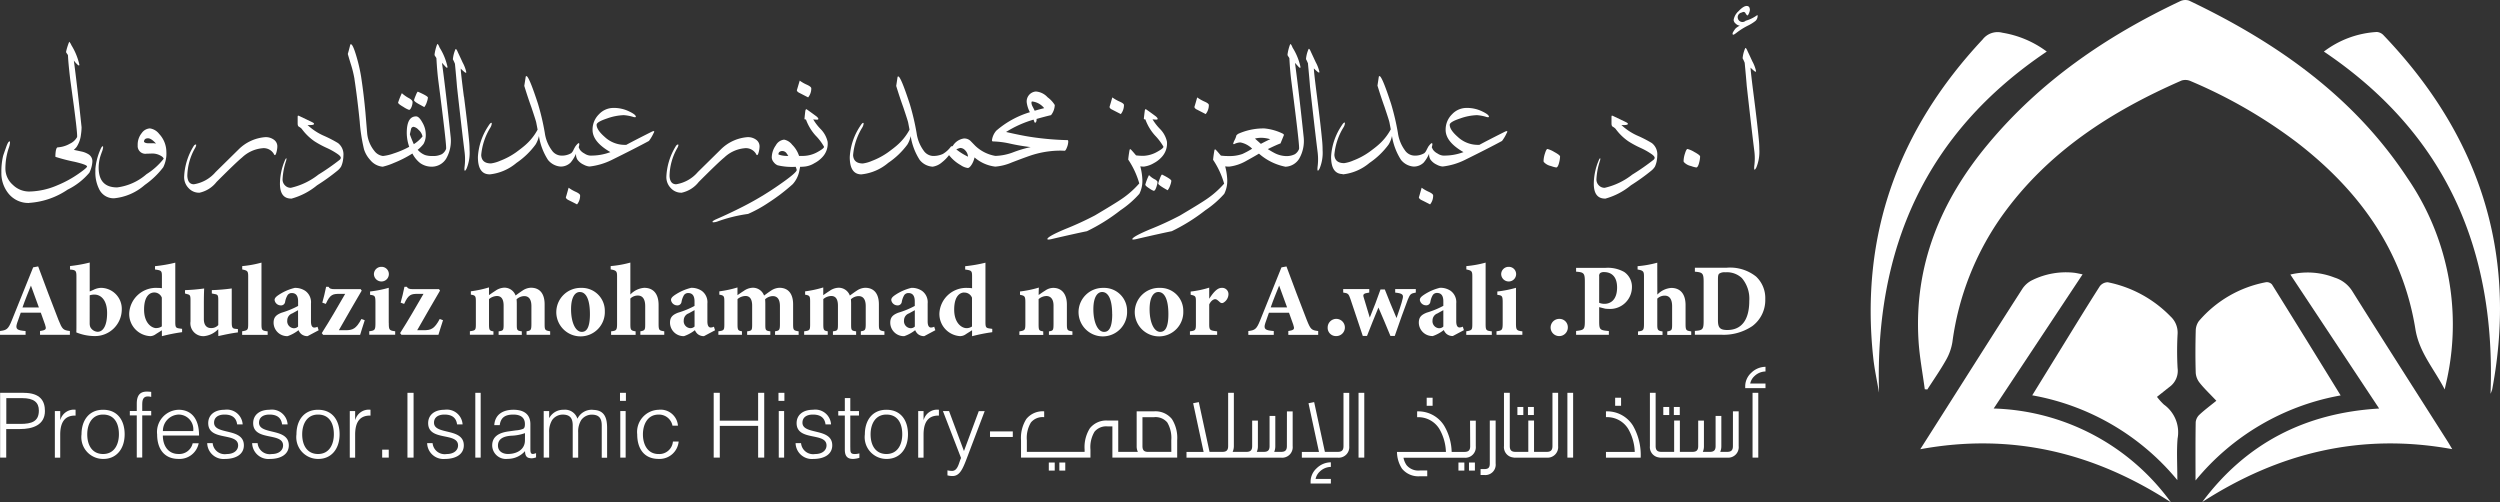 <svg xmlns="http://www.w3.org/2000/svg" width="271.259" height="54.504" viewBox="0 0 271.259 54.504">
  <rect x="0" y="0" width="271.259" height="54.504" fill="#333333" stroke="none"/>
  <g id="Group_8098" data-name="Group 8098" transform="translate(-3776.741 1787.752)">
    <path id="Path_59442" data-name="Path 59442" d="M700.231,1146.068a8.4,8.4,0,0,0,4.172-1.438,7.241,7.241,0,0,0,2.358-1.838,3.12,3.12,0,0,0,.325-1.188.884.884,0,0,0-.457-.831,2.345,2.345,0,0,0-.631-.258l-.923-.2a2.358,2.358,0,0,0,.3-.316,3.055,3.055,0,0,0,.474-1.346,5.76,5.76,0,0,0,.067-.789q-.482-4.564-.84-7.24a3.274,3.274,0,0,0,.441.483.2.2,0,0,0,.107.051c.033,0,.051-.027.051-.083a6.79,6.79,0,0,0-.856-2.1,1.411,1.411,0,0,0-.232-.383c-.016,0-.031.027-.042.067a6.467,6.467,0,0,0-.308,1,.234.234,0,0,0,.051.158,1.788,1.788,0,0,1,.151.225q.033.84.248,2.652l.4,2.926q.348,2.643.348,3.191a.31.31,0,0,1-.016.132,1.7,1.7,0,0,1-.766.7,3.019,3.019,0,0,1-1.322.4q-.225.016-.258.907a.087.087,0,0,0,.016.051c-.011.027-.02.051-.025.067a19.194,19.194,0,0,0,2.1.544q1.313.308,1.346.5.025.133-.907.782a11.814,11.814,0,0,1-2.327,1.27,8.008,8.008,0,0,1-3.049.673,2.528,2.528,0,0,1-1.77-.726,2.358,2.358,0,0,1-.807-1.716,7.03,7.03,0,0,1,.374-2.311,2.055,2.055,0,0,0,.125-.573c0-.078-.016-.116-.049-.116q-.151,0-.363.606-.308.865-.341.989a7.324,7.324,0,0,0-.181,1.778,3.5,3.5,0,0,0,.756,2.27,2.77,2.77,0,0,0,2.26,1.039" transform="translate(3079.677 -2911.807)" fill="#fff"/>
    <path id="Path_59443" data-name="Path 59443" d="M755.419,1188a5.9,5.9,0,0,0,3.358-1.451,8.975,8.975,0,0,0,2-1.912,3.323,3.323,0,0,0,.341-1.687,2.865,2.865,0,0,0-.789-1.945,1.541,1.541,0,0,0-1-.59,1.161,1.161,0,0,0-.889.515,1.969,1.969,0,0,0-.432,1.323.837.837,0,0,0,.965.907q.1,0,.506-.016a1.837,1.837,0,0,1,.94.191q.363.181.408.373a7.243,7.243,0,0,1-1.861,1.671,5.968,5.968,0,0,1-3.191,1.439q-2.07,0-2-2.295a4.414,4.414,0,0,1,.132-.907q.067-.249.216-.648a1.722,1.722,0,0,0,.132-.524c0-.06-.015-.091-.042-.091q-.125,0-.332.544a6.528,6.528,0,0,0-.466,1.919v.3a3.98,3.98,0,0,0,.415,1.9,1.732,1.732,0,0,0,1.6.981m4.2-5.968h-.508q-.341-.016-.432-.167.016-.374.441-.374.348,0,.865.573a2.765,2.765,0,0,0-.363-.042" transform="translate(3033.674 -2954.235)" fill="#fff"/>
    <path id="Path_59444" data-name="Path 59444" d="M808.171,1191.649a3.209,3.209,0,0,0,1.877-1.172q2.16-2.161,2.768-2.652A3.686,3.686,0,0,1,815,1186.82a1.275,1.275,0,0,1,1.255.6q.058.142.125.141.1,0,.19-.39a2.573,2.573,0,0,0,.074-.544.88.88,0,0,0-.363-.726,1.491,1.491,0,0,0-.947-.286,4.593,4.593,0,0,0-2.884,1.322q-1.246,1.23-2.5,2.46a3.916,3.916,0,0,1-2.358,1.33q-.666,0-.715-.907a6.3,6.3,0,0,1,.847-3.033.853.853,0,0,0,.116-.316c0-.038-.015-.058-.042-.058-.094,0-.183.075-.267.225a6.868,6.868,0,0,0-1,3.291,1.7,1.7,0,0,0,.482,1.214,1.519,1.519,0,0,0,1.165.5" transform="translate(2990.189 -2958.486)" fill="#fff"/>
    <path id="Path_59445" data-name="Path 59445" d="M865.084,1181.773a7.466,7.466,0,0,0,2.794-1.451,22.193,22.193,0,0,0,2.244-1.613,1.786,1.786,0,0,0,.363-.415,2.616,2.616,0,0,0,.216-.766,2.47,2.47,0,0,0,.033-.406,1.553,1.553,0,0,0-.582-1.38,13.329,13.329,0,0,0-1.562-.805,6.247,6.247,0,0,1-1.745-1.156q.582.032.682-.074t-.216-.249c-.04-.022-.083-.043-.133-.067l-1.2-.573q-.142-.075-.181-.042a.268.268,0,0,0-.025.132v.706q0,.274.132.348a1.287,1.287,0,0,1,.308.232,5.741,5.741,0,0,0,1.388,1.355,10.364,10.364,0,0,0,1.346.726,7.568,7.568,0,0,1,1.2.682q.308.225.308.383a.317.317,0,0,1-.133.225,24.857,24.857,0,0,1-2.3,1.6,7.534,7.534,0,0,1-2.984,1.429.845.845,0,0,1-.6-.225.906.906,0,0,1-.3-.74,7.473,7.473,0,0,1,.363-1.912.925.925,0,0,0,.058-.267c0-.038,0-.058-.025-.058s-.094.091-.167.274a6.589,6.589,0,0,0-.515,2.485q0,1.613,1.223,1.613" transform="translate(2943.266 -2947.969)" fill="#fff"/>
    <path id="Path_59446" data-name="Path 59446" d="M905.135,1133.716q.325,2.154.573,4.63a18.734,18.734,0,0,0,.466,3.009,3.063,3.063,0,0,0,.673,1.156,1.968,1.968,0,0,0,1.313.726h.091v-.009a6.761,6.761,0,0,0,1.146-.39,12.331,12.331,0,0,0,2.028-1.03,3.115,3.115,0,0,0,.836,1.034,2.139,2.139,0,0,0,1.333.393h.033a1.831,1.831,0,0,0,1.462-.871,3.87,3.87,0,0,0,.49-2.318q-.524-4.987-.947-8.08l.441.483a.2.2,0,0,0,.109.051c.033,0,.051-.027.051-.083a6.484,6.484,0,0,0-.856-2.1q-.149-.383-.232-.383c-.022,0-.038.02-.049.058a4.922,4.922,0,0,0-.267,1.056.3.3,0,0,0,.049.181,1.365,1.365,0,0,1,.151.232q.074,1.4.216,2.51.84,6.467.84,7.231a.308.308,0,0,1-.016.132,1.15,1.15,0,0,1-.448.544,2.022,2.022,0,0,1-1,.2,2.447,2.447,0,0,1-.833-.107,2.09,2.09,0,0,1-.789-.566,3.73,3.73,0,0,0,.631-.631,2,2,0,0,0,.241-1.114,2.559,2.559,0,0,0-.363-1.214q-.363-.666-.682-.666-1.014,0-1.014,1.8a4.637,4.637,0,0,0,.267,1.5,9.659,9.659,0,0,1-1.7.725,4.829,4.829,0,0,1-1.148.272,1.371,1.371,0,0,1-.938-.555,3.57,3.57,0,0,1-.782-1.97q-.092-1.089-.181-2.177-.181-2-.473-3.915a17.875,17.875,0,0,0-.524-2.253q-.374-1.255-.582-1.255a.074.074,0,0,0-.067.042q-.151.615-.267,1.005,0,.049.3,1.03a11.66,11.66,0,0,1,.424,1.7m6.142,5.4a.286.286,0,0,1,.274-.216.965.965,0,0,1,.524.316,1.3,1.3,0,0,1,.441.726,3.833,3.833,0,0,1-.947.84q-.316-.726-.425-1.072.116-.544.133-.589" transform="translate(2910.064 -2912.904)" fill="#fff"/>
    <path id="Path_59447" data-name="Path 59447" d="M944.515,1159.74l.657.363a1.665,1.665,0,0,0,.283-.566,1.808,1.808,0,0,0,.109-.466q0-.165-1.088-.64-.075,0-.249.448a3.048,3.048,0,0,0-.167.466q0,.133.448.39" transform="translate(2877.606 -2936.234)" fill="#fff"/>
    <path id="Path_59448" data-name="Path 59448" d="M935.11,1160.817a2.852,2.852,0,0,0,.606.316q.149,0,.283-.35a1.568,1.568,0,0,0,.1-.49q0-.207-.363-.416a3.855,3.855,0,0,1-.8-.557,8.867,8.867,0,0,0-.408,1.023q0,.141.582.473" transform="translate(2885.407 -2936.963)" fill="#fff"/>
    <path id="Path_59449" data-name="Path 59449" d="M968.456,1138.093q-.363-2.826-.341-3.058a3.873,3.873,0,0,0,.441.4.244.244,0,0,0,.109.051c.033,0,.049-.022.049-.067a3.88,3.88,0,0,0-.4-1.056q-.248-.544-.506-1.088-.149-.363-.232-.363c-.022,0-.038.02-.049.058a3.486,3.486,0,0,0-.267,1.056,4.226,4.226,0,0,1,.225.49q.158,1.645.225,2.518.531,4.771.831,7.149a6.249,6.249,0,0,1,0,1.4q-.067.532.025.532.058,0,.181-.232a4.5,4.5,0,0,0,.325-2q0-.39-.033-.806-.142-1.632-.573-5" transform="translate(2858.62 -2915.343)" fill="#fff"/>
    <path id="Path_59450" data-name="Path 59450" d="M983.508,1159.8a5.345,5.345,0,0,0,2.917-1.246,8.355,8.355,0,0,0,2.077-2,2.914,2.914,0,0,0,.363-.923,6.66,6.66,0,0,0,.981,2.594,1.942,1.942,0,0,0,1.362.725h.058a1.518,1.518,0,0,0,1.039-.437,3.861,3.861,0,0,0,.59-.965,1.045,1.045,0,0,0,.149.656,1.746,1.746,0,0,0,.682.544,1.665,1.665,0,0,0,.6.194h.051a7.269,7.269,0,0,0,2.358-.695q2.634-1.3,4.065-2.077a4.3,4.3,0,0,0,.5-.84.38.38,0,0,0,.074-.182q0-.1-.258.016-1.887.947-2.776,1.43h-.232a3.181,3.181,0,0,1-2.112-.865q-.873-.763-.873-1.313,0-.307,1.123-.682a5.968,5.968,0,0,1,1.829-.363,4.6,4.6,0,0,1,1.047.2.742.742,0,0,0,.167.025c.062,0,.091-.02.091-.058q0-.225-.715-.566a3.754,3.754,0,0,0-1.761-.383,2.137,2.137,0,0,0-1.52.682,2.318,2.318,0,0,0-.7,1.7q0,1.3,1.936,2.411a5.862,5.862,0,0,1-2.242.374,1.315,1.315,0,0,1-.584-.229,1.346,1.346,0,0,1-.479-.4,1.933,1.933,0,0,1-.138-.287.993.993,0,0,0,.067-.308q0-.325-.415.216a4.343,4.343,0,0,0-.209.383,1.036,1.036,0,0,1-.249.363,1.966,1.966,0,0,1-1.112.265,1.281,1.281,0,0,1-1-.58,4.16,4.16,0,0,1-.756-1.878,26.436,26.436,0,0,0-.74-3.158q-.981-3.009-1.255-3.009a.093.093,0,0,0-.074.051l-.158,1.012q.39,1.27.773,2.327.49,1.464.524,1.646l.149.773a5.987,5.987,0,0,1-1.388,1.72q-.292.257-.931.726a7.712,7.712,0,0,1-1.738.93,3.79,3.79,0,0,1-1,.29q-1.014,0-1.063-.907a6.786,6.786,0,0,1,1.005-3,1.036,1.036,0,0,0,.141-.425c0-.05-.017-.074-.051-.074q-.109,0-.332.363a6.7,6.7,0,0,0-1.121,3.349q0,1.878,1.27,1.878" transform="translate(2846.352 -2928.629)" fill="#fff"/>
    <path id="Path_59451" data-name="Path 59451" d="M1036.083,1217.672a1.471,1.471,0,0,0,.332-.972q0-.167-.432-.374a4.1,4.1,0,0,1-.814-.466q-.3,1.089-.3,1.031,0,.149.241.29.49.241.972.49" transform="translate(2803.269 -2983.246)" fill="#fff"/>
    <path id="Path_59452" data-name="Path 59452" d="M1096.591,1191.649a3.208,3.208,0,0,0,1.877-1.172q2.16-2.161,2.768-2.652a3.685,3.685,0,0,1,2.186-1.005,1.275,1.275,0,0,1,1.255.6c.039.094.08.141.125.141q.1,0,.191-.39a2.581,2.581,0,0,0,.074-.544.879.879,0,0,0-.363-.726,1.49,1.49,0,0,0-.947-.286,4.593,4.593,0,0,0-2.884,1.322q-1.246,1.23-2.5,2.46a3.916,3.916,0,0,1-2.358,1.33q-.666,0-.715-.907a6.3,6.3,0,0,1,.847-3.033.856.856,0,0,0,.116-.316c0-.038-.015-.058-.042-.058-.094,0-.183.075-.267.225a6.868,6.868,0,0,0-1,3.291,1.7,1.7,0,0,0,.483,1.214,1.519,1.519,0,0,0,1.164.5" transform="translate(2754.089 -2958.486)" fill="#fff"/>
    <path id="Path_59453" data-name="Path 59453" d="M1129.608,1175.01a6.722,6.722,0,0,0,1.97.167,1.457,1.457,0,0,1,.116.348q-.016.308-1.954,1.645a32.769,32.769,0,0,1-3.831,2.3q-1.5.764-2.9,1.372-.457.2-.457.308,0,.049.116.049a1.511,1.511,0,0,0,.482-.109,16.132,16.132,0,0,1,3.265-.8,14.116,14.116,0,0,0,2.228-1.23,20.888,20.888,0,0,0,2.618-2,3.019,3.019,0,0,0,.726-1.5c.039-.193.063-.321.074-.383q.207,0,.39-.016h0a2.489,2.489,0,0,0,1.156-.374,3.092,3.092,0,0,0,.856-.647,2.112,2.112,0,0,0,.582-1.687,2.867,2.867,0,0,0-.747-1.362,5.208,5.208,0,0,1-.814-1.063,2.267,2.267,0,0,0,.415.033c.094,0,.142-.027.142-.083s-.069-.158-.209-.274q-.606-.448-1.023-.74-.125-.116-.181.141-.067.531-.091.847-.032.091.158.091a5.228,5.228,0,0,0,1.047,1.745,5.653,5.653,0,0,1,.907,1.2q.067.157-.666.566a3.287,3.287,0,0,1-1.562.441h-.474a3.043,3.043,0,0,0-.756-1.222,1.445,1.445,0,0,0-.865-.544,1.169,1.169,0,0,0-.9.619,2.308,2.308,0,0,0-.441,1.317.827.827,0,0,0,.216.515,1.019,1.019,0,0,0,.4.324m.232-1.451a.483.483,0,0,1,.324-.087.558.558,0,0,1,.448.266q.109.158.181.258a2.654,2.654,0,0,1-1.072-.149.318.318,0,0,1,.116-.286" transform="translate(2731.495 -2944.83)" fill="#fff"/>
    <path id="Path_59454" data-name="Path 59454" d="M1173.3,1153.122l.972.5a1.52,1.52,0,0,0,.341-.981q0-.165-.432-.374a4.065,4.065,0,0,1-.823-.466q-.309,1.056-.309,1.039,0,.151.25.283" transform="translate(2690.155 -2930.807)" fill="#fff"/>
    <path id="Path_59455" data-name="Path 59455" d="M1205.909,1159.879a5.343,5.343,0,0,0,2.917-1.246,8.454,8.454,0,0,0,2.077-1.986,2.9,2.9,0,0,0,.363-.923,6.641,6.641,0,0,0,.981,2.592,1.941,1.941,0,0,0,1.364.726h.058a1.984,1.984,0,0,0,1-.479,4.09,4.09,0,0,0,.757-.773,4.255,4.255,0,0,0,1.27,1.089,1.727,1.727,0,0,0,.782.308q.2-.023.448-.441a2.358,2.358,0,0,0,.267-.708,4.156,4.156,0,0,0,2.253,1,5.6,5.6,0,0,0,1.78-.448q1.8-.689,2.311-.84a10.354,10.354,0,0,1,2.933-.448q.248,0,.5.016.109,0,.25-.363a1.79,1.79,0,0,0,.142-.624c0-.089-.017-.143-.049-.167a31.105,31.105,0,0,1-3.965-.341q-1.014-.149-2.733-.544a11.663,11.663,0,0,1,2.984-1.339l.075.216c.027.078.058.116.091.116a.121.121,0,0,0,.083-.042.469.469,0,0,0,.067-.363q.94-.266,1.578-.415a1.852,1.852,0,0,0,.406-1.1,3.021,3.021,0,0,0-.781-.84,1.9,1.9,0,0,0-1.27-.624,1.079,1.079,0,0,0-.989,1.206,3.132,3.132,0,0,0,.341,1.039,9.963,9.963,0,0,0-3.641,2,1.95,1.95,0,0,0-.474,1.039c0,.088.036.132.109.132a9.491,9.491,0,0,1,1.829.232,21.243,21.243,0,0,0,2.26.383,12.845,12.845,0,0,0-1.9.566,5.867,5.867,0,0,1-1.928.39,4.154,4.154,0,0,1-2.186-1.1l-.515-.528a.967.967,0,0,0-.725-.261,1.7,1.7,0,0,0-1.181.782.149.149,0,0,1-.19.058,2.905,2.905,0,0,1-.907.84,2.484,2.484,0,0,1-1.089.214,1.3,1.3,0,0,1-.992-.581,4.16,4.16,0,0,1-.757-1.877,26.408,26.408,0,0,0-.74-3.158q-.981-3.009-1.255-3.01a.093.093,0,0,0-.074.049l-.149.981q.39,1.27.773,2.327.49,1.462.524,1.646l.149.773a5.99,5.99,0,0,1-1.387,1.72q-.292.257-.931.725a7.733,7.733,0,0,1-1.738.931,3.791,3.791,0,0,1-1.005.29q-1.014,0-1.063-.907a6.791,6.791,0,0,1,1-3,1.025,1.025,0,0,0,.142-.424c0-.05-.017-.074-.051-.074q-.109,0-.332.363a6.7,6.7,0,0,0-1.121,3.349q0,1.877,1.27,1.877m18.494-7.913a1.925,1.925,0,0,1,1.33.726q-.708.182-1.03.283-.025-.067-.209-.425a1.028,1.028,0,0,1-.141-.424.291.291,0,0,1,.051-.167m-7.782,5.052a.727.727,0,0,1,.524.241,1.09,1.09,0,0,1,.325.705,6.336,6.336,0,0,1-1.27-.789,1.927,1.927,0,0,1,.424-.158" transform="translate(2664.288 -2928.711)" fill="#fff"/>
    <path id="Path_59456" data-name="Path 59456" d="M1360.33,1163.161l.972.5a1.566,1.566,0,0,0,.341-.981q0-.167-.441-.363a4.427,4.427,0,0,1-.824-.466q-.209.74-.3,1.023,0,.157.25.29" transform="translate(2537.052 -2939.034)" fill="#fff"/>
    <path id="Path_59457" data-name="Path 59457" d="M1322.905,1183.006c0,.027.033.042.1.042a1.94,1.94,0,0,0,.441-.074q2.652-.615,3.741-.831a19.971,19.971,0,0,0,3.648-2.279,10.592,10.592,0,0,0,2.044-1.779,3.128,3.128,0,0,0,.325-1.529,6.657,6.657,0,0,0-.225-1.452c.107.013.2.022.29.027h.158v-.009a2.769,2.769,0,0,0,1.014-.363,3.12,3.12,0,0,0,.847-.648,2.154,2.154,0,0,0,.582-1.687,2.781,2.781,0,0,0-.74-1.363,5.577,5.577,0,0,1-.824-1.063,2.287,2.287,0,0,0,.424.033c.089,0,.133-.027.133-.083s-.069-.158-.209-.274q-.6-.448-1.023-.74-.125-.107-.167.141-.067.531-.1.847c0,.06.056.091.167.091a5.22,5.22,0,0,0,1.047,1.745,6.145,6.145,0,0,1,.907,1.2q.067.158-.666.566a3.266,3.266,0,0,1-1.516.439,6.119,6.119,0,0,1-.785-.049q-.363-.432-.508-.582-.158-.191-.2.025-.093.506-.142,1.014a9.061,9.061,0,0,1,1.2,2.585,9.981,9.981,0,0,1-2.061,1.787q-.707.474-2.743,1.68a33.973,33.973,0,0,1-3.233,1.487q-1.937.815-1.937,1.088" transform="translate(2567.488 -2944.807)" fill="#fff"/>
    <path id="Path_59458" data-name="Path 59458" d="M1389.348,1208.479a2.917,2.917,0,0,0-.158.5q0,.158,1.023.726a1.77,1.77,0,0,0,.283-.557,1.7,1.7,0,0,0,.116-.465q0-.181-1.005-.682-.083,0-.257.473" transform="translate(2513.223 -2976.812)" fill="#fff"/>
    <path id="Path_59459" data-name="Path 59459" d="M1382.372,1210q.157,0,.3-.466t.087-.544a.691.691,0,0,0-.307-.249,2.338,2.338,0,0,1-.6-.448,5.532,5.532,0,0,0-.4,1.04q0,.132.448.415a1.945,1.945,0,0,0,.474.258" transform="translate(2519.559 -2977.049)" fill="#fff"/>
    <path id="Path_59460" data-name="Path 59460" d="M1411.1,1163.161l.972.5a1.564,1.564,0,0,0,.341-.981q0-.167-.441-.363a4.425,4.425,0,0,1-.823-.466q-.207.74-.3,1.023,0,.157.25.29" transform="translate(2495.492 -2939.034)" fill="#fff"/>
    <path id="Path_59461" data-name="Path 59461" d="M1373.684,1151.135c0,.027.033.042.1.042a1.941,1.941,0,0,0,.441-.075q2.652-.615,3.74-.831a19.93,19.93,0,0,0,3.648-2.276,10.592,10.592,0,0,0,2.044-1.779,3.128,3.128,0,0,0,.325-1.529,6.661,6.661,0,0,0-.225-1.451c.107.013.2.022.29.027h.158a4.871,4.871,0,0,0,1.7-.544q1.056-.582,1.52-.865a6.133,6.133,0,0,0,2.868,1.42h.033a1.831,1.831,0,0,0,1.462-.871,3.868,3.868,0,0,0,.49-2.318q-.524-4.987-.947-8.08l.441.483a.2.2,0,0,0,.109.051c.033,0,.049-.028.049-.083a6.476,6.476,0,0,0-.856-2.1q-.151-.383-.232-.383c-.022,0-.038.02-.051.058a4.925,4.925,0,0,0-.267,1.056.3.3,0,0,0,.051.182,1.345,1.345,0,0,1,.149.232q.074,1.4.216,2.511.84,6.467.84,7.23a.308.308,0,0,1-.016.133,1.151,1.151,0,0,1-.448.544,2.014,2.014,0,0,1-1,.2,2.926,2.926,0,0,1-1.286-.374q-.225-.116-.648-.383,1.014-.49,1.379-.615l.363-.889q.033-.091-.132-.181a5.774,5.774,0,0,0-1.979-.557h-.241a6.737,6.737,0,0,0-2.594.582c-.138.094-.207.161-.209.2a2.179,2.179,0,0,1-.181.47,1.525,1.525,0,0,0-.158.4.044.044,0,0,0,.012.037.044.044,0,0,0,.037.012.237.237,0,0,0,.051,0,1.592,1.592,0,0,1,.682-.182,2.457,2.457,0,0,1,1.23.64l.042.042a9.168,9.168,0,0,1-1.063.573,4.177,4.177,0,0,1-1.508.223,6.308,6.308,0,0,1-.82-.049q-.363-.432-.506-.582-.158-.19-.2.025-.091.506-.142,1.014a9.061,9.061,0,0,1,1.2,2.585,9.978,9.978,0,0,1-2.061,1.787q-.706.474-2.743,1.68a33.9,33.9,0,0,1-3.233,1.488q-1.937.814-1.936,1.088m14.026-11.018a3.563,3.563,0,0,1,.956.158q-.283.109-1.023.5-.45-.4-.64-.573a2.77,2.77,0,0,1,.708-.084" transform="translate(2525.919 -2912.937)" fill="#fff"/>
    <path id="Path_59462" data-name="Path 59462" d="M1477.756,1134.469q.158,1.645.225,2.518.532,4.771.831,7.149a6.278,6.278,0,0,1,0,1.4q-.067.532.025.531.058,0,.182-.232a4.492,4.492,0,0,0,.324-2q0-.39-.032-.805-.142-1.633-.573-5-.363-2.826-.341-3.058a3.926,3.926,0,0,0,.441.4.243.243,0,0,0,.109.051c.033,0,.049-.022.049-.067a3.884,3.884,0,0,0-.4-1.056q-.251-.544-.506-1.088-.151-.363-.232-.363c-.022,0-.038.02-.051.058a3.477,3.477,0,0,0-.267,1.056,4.265,4.265,0,0,1,.225.49" transform="translate(2440.905 -2915.303)" fill="#fff"/>
    <path id="Path_59463" data-name="Path 59463" d="M1493.813,1159.8a5.345,5.345,0,0,0,2.917-1.246,8.4,8.4,0,0,0,2.079-2,2.92,2.92,0,0,0,.363-.923,6.662,6.662,0,0,0,.981,2.594,1.942,1.942,0,0,0,1.364.725h.058a1.521,1.521,0,0,0,1.04-.437,3.864,3.864,0,0,0,.589-.965,1.047,1.047,0,0,0,.151.656,1.746,1.746,0,0,0,.682.544,1.665,1.665,0,0,0,.6.194h.051a7.266,7.266,0,0,0,2.358-.695q2.636-1.3,4.065-2.077a4.307,4.307,0,0,0,.5-.84.381.381,0,0,0,.074-.182q0-.1-.257.016-1.887.947-2.775,1.43h-.232a3.18,3.18,0,0,1-2.112-.865q-.872-.763-.873-1.313,0-.307,1.123-.682a5.964,5.964,0,0,1,1.828-.363,4.6,4.6,0,0,1,1.047.2.74.74,0,0,0,.167.025c.062,0,.091-.02.091-.058q0-.225-.715-.566a3.754,3.754,0,0,0-1.761-.383,2.138,2.138,0,0,0-1.522.682,2.319,2.319,0,0,0-.7,1.7q0,1.3,1.936,2.411a5.862,5.862,0,0,1-2.242.374,1.318,1.318,0,0,1-.584-.229,1.355,1.355,0,0,1-.477-.4,1.968,1.968,0,0,1-.138-.287.993.993,0,0,0,.067-.308q0-.325-.415.216-.033.041-.209.383a1.032,1.032,0,0,1-.249.363,1.964,1.964,0,0,1-1.112.265,1.281,1.281,0,0,1-1-.58,4.164,4.164,0,0,1-.756-1.878,26.392,26.392,0,0,0-.74-3.158q-.981-3.009-1.255-3.009a.093.093,0,0,0-.074.051l-.149.981q.39,1.27.772,2.327.49,1.464.524,1.645l.149.773a5.989,5.989,0,0,1-1.388,1.72q-.292.258-.93.726a7.714,7.714,0,0,1-1.738.931,3.786,3.786,0,0,1-1,.29q-1.014,0-1.065-.907a6.778,6.778,0,0,1,1.006-3,1.031,1.031,0,0,0,.142-.424c0-.051-.016-.074-.049-.074q-.109,0-.332.363a6.712,6.712,0,0,0-1.123,3.348q0,1.878,1.27,1.878" transform="translate(2428.604 -2928.629)" fill="#fff"/>
    <path id="Path_59464" data-name="Path 59464" d="M1546.323,1217.672a1.471,1.471,0,0,0,.332-.972q0-.167-.432-.374a4.092,4.092,0,0,1-.815-.466q-.3,1.088-.3,1.03,0,.149.241.29.49.241.972.49" transform="translate(2385.587 -2983.246)" fill="#fff"/>
    <path id="Path_59465" data-name="Path 59465" d="M1620.46,1194.55a2.717,2.717,0,0,0,.607.167q.182-.042.3-.544a2.806,2.806,0,0,0,.1-.647q0-.151-.641-.5a2.749,2.749,0,0,0-.725-.316q-.125,0-.274.486a2.82,2.82,0,0,0-.151.785.288.288,0,0,0,.026.141,1.453,1.453,0,0,0,.756.432" transform="translate(2324.547 -2964.296)" fill="#fff"/>
    <path id="Path_59466" data-name="Path 59466" d="M1650.965,1181.773a7.455,7.455,0,0,0,2.792-1.451,22.206,22.206,0,0,0,2.244-1.613,1.779,1.779,0,0,0,.363-.415,2.61,2.61,0,0,0,.216-.766,2.519,2.519,0,0,0,.033-.406,1.552,1.552,0,0,0-.583-1.38,13.307,13.307,0,0,0-1.562-.805,6.258,6.258,0,0,1-1.745-1.156q.582.032.682-.074t-.216-.249q-.058-.032-.132-.067l-1.2-.573q-.142-.075-.182-.042a.27.27,0,0,0-.025.132v.706q0,.274.133.348a1.291,1.291,0,0,1,.308.232,5.737,5.737,0,0,0,1.388,1.355,10.346,10.346,0,0,0,1.346.726,7.569,7.569,0,0,1,1.2.682q.308.225.308.383a.317.317,0,0,1-.133.225,24.886,24.886,0,0,1-2.3,1.6,7.536,7.536,0,0,1-2.984,1.429.841.841,0,0,1-.6-.225.905.905,0,0,1-.3-.74,7.484,7.484,0,0,1,.363-1.912.927.927,0,0,0,.058-.267c0-.038-.008-.058-.025-.058q-.058,0-.167.274a6.585,6.585,0,0,0-.516,2.485q0,1.613,1.223,1.613" transform="translate(2299.945 -2947.969)" fill="#fff"/>
    <path id="Path_59467" data-name="Path 59467" d="M1704.22,1194.55a2.717,2.717,0,0,0,.608.167q.181-.042.3-.544a2.813,2.813,0,0,0,.1-.647q0-.151-.641-.5a2.753,2.753,0,0,0-.726-.316q-.125,0-.274.486a2.816,2.816,0,0,0-.151.785.29.29,0,0,0,.025.141,1.457,1.457,0,0,0,.756.432" transform="translate(2255.981 -2964.296)" fill="#fff"/>
    <path id="Path_59468" data-name="Path 59468" d="M1739.566,1134.414a3.855,3.855,0,0,0,.441.4.239.239,0,0,0,.107.051c.033,0,.051-.021.051-.067a3.9,3.9,0,0,0-.4-1.056q-.248-.544-.508-1.088-.151-.363-.232-.363c-.022,0-.038.02-.049.058a3.5,3.5,0,0,0-.267,1.056,4.225,4.225,0,0,1,.225.49q.157,1.645.225,2.518.532,4.771.831,7.147a6.249,6.249,0,0,1,0,1.4q-.067.532.025.532.058,0,.181-.232a4.49,4.49,0,0,0,.325-2q0-.39-.033-.805-.141-1.633-.573-5-.363-2.826-.341-3.058" transform="translate(2227.112 -2914.835)" fill="#fff"/>
    <path id="Path_59469" data-name="Path 59469" d="M1733.047,1110.157a7.523,7.523,0,0,1,1.281-.831,4.651,4.651,0,0,0,.889-.544.742.742,0,0,0,.232-.557c0-.05-.017-.072-.051-.067a3.941,3.941,0,0,1-1.246.606.516.516,0,1,1-.432-.889.6.6,0,0,1,.191-.067.227.227,0,0,1,.216.125.966.966,0,0,0,.19.257q.107,0,.207-.274a1.11,1.11,0,0,0,.084-.308q0-.448-.349-.448t-.894.577a1.614,1.614,0,0,0-.519.943.566.566,0,0,0,.225.4.761.761,0,0,0,.448.219,1.642,1.642,0,0,0-.49.332q-.112.148-.208.307a.462.462,0,0,0-.091.225q0,.241.316-.016" transform="translate(2232.001 -2894.265)" fill="#fff"/>
    <path id="Path_59470" data-name="Path 59470" d="M699.041,1338.55H696.48v7.031h.662v-3.1h1.507c1.3,0,2.692-.4,2.692-1.959,0-1.056-.472-1.968-2.3-1.968m-.363,3.365h-1.527v-2.792h1.718c1.255,0,1.814.452,1.814,1.346,0,1.187-.773,1.451-2.008,1.451" transform="translate(3080.275 -3083.681)" fill="#fff"/>
    <path id="Path_59471" data-name="Path 59471" d="M729.812,1349.775h-.02v-.943h-.582v5.052h.582V1351.4c0-1.136.341-2.11,1.667-2.079v-.633a1.521,1.521,0,0,0-1.647,1.088" transform="translate(3053.483 -3091.981)" fill="#fff"/>
    <path id="Path_59472" data-name="Path 59472" d="M747.5,1348.69c-1.556,0-2.34,1.185-2.34,2.663a2.359,2.359,0,0,0,2.34,2.672c1.417.02,2.34-1.065,2.34-2.672,0-1.476-.744-2.663-2.34-2.663m0,4.8c-1.125,0-1.718-.874-1.718-2.139,0-1.088.5-2.14,1.718-2.14s1.718.945,1.718,2.14c0,1.088-.492,2.139-1.718,2.139" transform="translate(3040.426 -3091.981)" fill="#fff"/>
    <path id="Path_59473" data-name="Path 59473" d="M774.813,1339.147v.8h-.753v.482h.753V1345h.593v-4.572h.974v-.482h-.974v-.622c0-.462.031-.954.622-.954a1.566,1.566,0,0,1,.352.051v-.544a3.657,3.657,0,0,0-.492-.031c-.784,0-1.074.491-1.074,1.306" transform="translate(3016.768 -3083.107)" fill="#fff"/>
    <path id="Path_59474" data-name="Path 59474" d="M792.71,1348.69a2.411,2.411,0,0,0-2.32,2.681c0,1.486.713,2.652,2.32,2.652a2.116,2.116,0,0,0,2.189-1.7h-.653a1.489,1.489,0,0,1-1.536,1.165c-1.136,0-1.7-.907-1.7-2h3.927c.009-1.828-.834-2.8-2.229-2.8m0,.522a1.6,1.6,0,0,1,1.6,1.789h-3.292a1.776,1.776,0,0,1,1.7-1.789" transform="translate(3003.401 -3091.981)" fill="#fff"/>
    <path id="Path_59475" data-name="Path 59475" d="M821.094,1350.077c0-.522.392-.874,1.136-.874s1.27.29,1.366,1.065h.6a1.711,1.711,0,0,0-1.959-1.587c-1.125,0-1.778.593-1.778,1.451,0,2,3.245.954,3.245,2.42,0,.482-.4.934-1.246.934a1.313,1.313,0,0,1-1.516-1.185h-.593a1.767,1.767,0,0,0,1.919,1.718c1.194,0,2.059-.5,2.059-1.477,0-1.948-3.234-1.088-3.234-2.462" transform="translate(2978.875 -3091.973)" fill="#fff"/>
    <path id="Path_59476" data-name="Path 59476" d="M848,1350.077c0-.522.392-.874,1.135-.874s1.27.29,1.366,1.065h.6a1.711,1.711,0,0,0-1.959-1.587c-1.125,0-1.778.593-1.778,1.451,0,2,3.245.954,3.245,2.42,0,.482-.4.934-1.246.934a1.313,1.313,0,0,1-1.517-1.185h-.593a1.767,1.767,0,0,0,1.919,1.718c1.194,0,2.059-.5,2.059-1.477,0-1.948-3.234-1.088-3.234-2.462" transform="translate(2956.847 -3091.973)" fill="#fff"/>
    <path id="Path_59477" data-name="Path 59477" d="M876.07,1348.69c-1.556,0-2.34,1.185-2.34,2.663a2.359,2.359,0,0,0,2.34,2.672c1.417.02,2.34-1.065,2.34-2.672,0-1.476-.744-2.663-2.34-2.663m0,4.8c-1.125,0-1.718-.874-1.718-2.139,0-1.088.5-2.14,1.718-2.14s1.718.945,1.718,2.14c0,1.088-.492,2.139-1.718,2.139" transform="translate(2935.178 -3091.981)" fill="#fff"/>
    <path id="Path_59478" data-name="Path 59478" d="M906.222,1349.775h-.02v-.943h-.582v5.052h.582V1351.4c0-1.136.341-2.11,1.667-2.079v-.633a1.521,1.521,0,0,0-1.647,1.088" transform="translate(2909.073 -3091.981)" fill="#fff"/>
    <rect id="Rectangle_2188" data-name="Rectangle 2188" width="0.713" height="0.863" transform="translate(3818.209 -1738.963)" fill="#fff"/>
    <rect id="Rectangle_2189" data-name="Rectangle 2189" width="0.664" height="7.031" transform="translate(3820.951 -1745.13)" fill="#fff"/>
    <path id="Path_59479" data-name="Path 59479" d="M952.644,1350.077c0-.522.392-.874,1.136-.874s1.27.29,1.366,1.065h.6a1.711,1.711,0,0,0-1.959-1.587c-1.125,0-1.778.593-1.778,1.451,0,2,3.245.954,3.245,2.42,0,.482-.4.934-1.246.934a1.313,1.313,0,0,1-1.516-1.185H951.9a1.767,1.767,0,0,0,1.919,1.718c1.194,0,2.059-.5,2.059-1.477,0-1.948-3.234-1.088-3.234-2.462" transform="translate(2871.188 -3091.973)" fill="#fff"/>
    <rect id="Rectangle_2190" data-name="Rectangle 2190" width="0.582" height="7.031" transform="translate(3828.314 -1745.13)" fill="#fff"/>
    <path id="Path_59480" data-name="Path 59480" d="M994.937,1353.009v-2.752c0-1.165-.813-1.568-1.838-1.568-1.088,0-2,.472-2.079,1.667h.593c.111-.884.662-1.145,1.476-1.145.907,0,1.255.432,1.255,1.025,0,.191-.011.443-.21.531a2.715,2.715,0,0,1-.773.161l-.8.111c-1.186.161-1.769.662-1.769,1.527a1.492,1.492,0,0,0,1.687,1.451,2.476,2.476,0,0,0,1.877-.843c0,.341.091.7.472.753a1.231,1.231,0,0,0,.261.031,1.589,1.589,0,0,0,.463-.1v-.462c-.5.191-.613.071-.613-.392m-.593-.994c0,1.014-.907,1.477-1.838,1.477-.562,0-1.088-.281-1.088-.907,0-.693.522-1.005,1.426-1.074a4.919,4.919,0,0,0,1.507-.281Z" transform="translate(2839.353 -3091.981)" fill="#fff"/>
    <path id="Path_59481" data-name="Path 59481" d="M1026.916,1348.68a1.73,1.73,0,0,0-1.647.974,1.4,1.4,0,0,0-1.488-.974,1.721,1.721,0,0,0-1.567.894h-.011v-.753h-.593v5.052h.593v-2.721a2.378,2.378,0,0,1,.332-1.366,1.418,1.418,0,0,1,1.136-.582c.834,0,1.088.443,1.088,1.176v3.5h.593v-2.721a2.378,2.378,0,0,1,.332-1.366,1.419,1.419,0,0,1,1.136-.583c.834,0,1.088.443,1.088,1.176v3.5h.582v-3.194c0-1.014-.2-2-1.567-2" transform="translate(2814.124 -3091.971)" fill="#fff"/>
    <rect id="Rectangle_2191" data-name="Rectangle 2191" width="0.642" height="0.874" transform="translate(3844.013 -1745.13)" fill="#fff"/>
    <rect id="Rectangle_2192" data-name="Rectangle 2192" width="0.582" height="5.052" transform="translate(3844.044 -1743.151)" fill="#fff"/>
    <path id="Path_59482" data-name="Path 59482" d="M1079.878,1353.492c-1.216,0-1.7-1.065-1.7-2.13s.491-2.149,1.7-2.149a1.49,1.49,0,0,1,1.507,1.206h.593a1.884,1.884,0,0,0-2.1-1.729,2.409,2.409,0,0,0-2.32,2.672c0,1.5.713,2.661,2.32,2.661a2.081,2.081,0,0,0,2.177-1.888h-.622a1.48,1.48,0,0,1-1.556,1.357" transform="translate(2768.323 -3091.981)" fill="#fff"/>
    <path id="Path_59483" data-name="Path 59483" d="M431.632,279.024h-4.159V276h-.662v7.031h.662v-3.445h4.159v3.445h.662V276h-.662Z" transform="translate(3427.368 -2021.13)" fill="#fff"/>
    <rect id="Rectangle_2193" data-name="Rectangle 2193" width="0.642" height="0.874" transform="translate(3861.209 -1745.13)" fill="#fff"/>
    <rect id="Rectangle_2194" data-name="Rectangle 2194" width="0.582" height="5.052" transform="translate(3861.24 -1743.151)" fill="#fff"/>
    <path id="Path_59484" data-name="Path 59484" d="M1173.033,1350.077c0-.522.392-.874,1.136-.874s1.27.29,1.366,1.065h.6a1.711,1.711,0,0,0-1.959-1.587c-1.125,0-1.778.593-1.778,1.451,0,2,3.245.954,3.245,2.42,0,.482-.4.934-1.246.934a1.313,1.313,0,0,1-1.517-1.185h-.593a1.767,1.767,0,0,0,1.919,1.718c1.193,0,2.059-.5,2.059-1.477,0-1.948-3.234-1.088-3.234-2.462" transform="translate(2690.778 -3091.973)" fill="#fff"/>
    <path id="Path_59485" data-name="Path 59485" d="M1199.106,1347.063V1343.6h.943v-.483h-.943v-1.406h-.593v1.406h-.713v.483h.713v3.7c0,.753.312,1.014.907,1.014a2.892,2.892,0,0,0,.673-.122v-.482a2,2,0,0,1-.483.071c-.492,0-.5-.2-.5-.713" transform="translate(2669.895 -3086.268)" fill="#fff"/>
    <path id="Path_59486" data-name="Path 59486" d="M1216.05,1348.69c-1.556,0-2.34,1.185-2.34,2.663a2.359,2.359,0,0,0,2.34,2.672c1.417.02,2.34-1.065,2.34-2.672,0-1.476-.744-2.663-2.34-2.663m0,4.8c-1.125,0-1.718-.874-1.718-2.139,0-1.088.5-2.14,1.718-2.14s1.718.945,1.718,2.14c0,1.088-.491,2.139-1.718,2.139" transform="translate(2656.871 -3091.981)" fill="#fff"/>
    <path id="Path_59487" data-name="Path 59487" d="M1246.212,1349.775h-.02v-.943h-.582v5.052h.582V1351.4c0-1.136.341-2.11,1.667-2.079v-.633a1.52,1.52,0,0,0-1.647,1.088" transform="translate(2630.758 -3091.981)" fill="#fff"/>
    <path id="Path_59488" data-name="Path 59488" d="M1262.7,1353.8l-1.618-4.339h-.664l1.968,5.094c-.23.443-.321,1.4-.985,1.4a2.645,2.645,0,0,1-.492-.06v.544a2.326,2.326,0,0,0,.544.071c.8,0,1.125-.773,1.607-2.059l1.889-4.983h-.642Z" transform="translate(2618.634 -3092.611)" fill="#fff"/>
    <rect id="Rectangle_2195" data-name="Rectangle 2195" width="2.471" height="0.602" transform="translate(3884.162 -1740.942)" fill="#fff"/>
    <rect id="Rectangle_2196" data-name="Rectangle 2196" width="0.642" height="0.874" transform="translate(3891.685 -1737.566)" fill="#fff"/>
    <rect id="Rectangle_2197" data-name="Rectangle 2197" width="0.642" height="0.874" transform="translate(3890.54 -1737.566)" fill="#fff"/>
    <path id="Path_59489" data-name="Path 59489" d="M1321.548,1349.63h-1.888v3.768a1.392,1.392,0,0,0,.131.633h-2.13v-3.4h-1.137a2.269,2.269,0,0,0-1.939.834,3.829,3.829,0,0,0-.573,2.311v.25h-6.267v-1.25a3.248,3.248,0,0,1,.443-1.939,1.642,1.642,0,0,1,1.437-.573v-.633a2.269,2.269,0,0,0-1.939.834,3.829,3.829,0,0,0-.573,2.311v1.877h7.533v-.874a3.247,3.247,0,0,1,.443-1.939,1.642,1.642,0,0,1,1.437-.573h.5v3.385h7.031v-1.876a3.814,3.814,0,0,0-.573-2.311,2.294,2.294,0,0,0-1.939-.834m1.877,4.4h-2.51c-.452,0-.623-.182-.623-.633v-3.134h1.255a1.659,1.659,0,0,1,1.437.573,3.3,3.3,0,0,1,.435,1.941Z" transform="translate(2580.413 -3092.751)" fill="#fff"/>
    <path id="Path_59490" data-name="Path 59490" d="M1416.985,1344.326c0,.452-.181.633-.633.633h-.744a1.542,1.542,0,0,0,.12-.633v-3.265h-.622v3.265c0,.452-.182.633-.633.633h-.753a1.546,1.546,0,0,0,.12-.633v-2.763h-.622v2.763c0,.452-.181.633-.633.633H1411.1a1.543,1.543,0,0,0,.131-.633v-5.776h-.62v5.776c0,.452-.181.633-.633.633h-1.386l-1.165-5.4-.613.122,1.135,5.284h-1.857v.622h10.265a1.142,1.142,0,0,0,1.255-1.255v-3.768h-.622Z" transform="translate(2499.388 -3083.681)" fill="#fff"/>
    <path id="Path_59491" data-name="Path 59491" d="M1479.609,1344.334c0,.452-.182.633-.633.633h-1.386l-1.165-5.4-.613.122,1.136,5.284h-1.858v.622h3.887a1.146,1.146,0,0,0,1.255-1.255v-5.776h-.624Z" transform="translate(2442.906 -3083.689)" fill="#fff"/>
    <path id="Path_59492" data-name="Path 59492" d="M1480.321,1382.147v.252h2.2v-.5h-1.658a1.518,1.518,0,0,1,.471-.813,1.764,1.764,0,0,1,1.185-.491v-.5a2.222,2.222,0,0,0-1.527.633,1.994,1.994,0,0,0-.673,1.426" transform="translate(2438.624 -3117.685)" fill="#fff"/>
    <rect id="Rectangle_2198" data-name="Rectangle 2198" width="0.622" height="7.031" transform="translate(3924.148 -1745.13)" fill="#fff"/>
    <rect id="Rectangle_2199" data-name="Rectangle 2199" width="0.642" height="0.874" transform="translate(3931.542 -1744.597)" fill="#fff"/>
    <rect id="Rectangle_2200" data-name="Rectangle 2200" width="0.642" height="0.874" transform="translate(3934.987 -1737.566)" fill="#fff"/>
    <rect id="Rectangle_2201" data-name="Rectangle 2201" width="0.642" height="0.874" transform="translate(3936.131 -1737.566)" fill="#fff"/>
    <path id="Path_59493" data-name="Path 59493" d="M1539.943,1353.4c0,.452-.182.633-.633.633h-1.377a5.887,5.887,0,0,0-.814-2.842,3.3,3.3,0,0,0-2.933-1.556v.633a2.68,2.68,0,0,1,2.411,1.27,5.328,5.328,0,0,1,.713,2.5H1532a3.4,3.4,0,0,0,.544,1.814,2.287,2.287,0,0,0,1.939.823h.8v-.626h-.8a1.658,1.658,0,0,1-1.437-.573,2.091,2.091,0,0,1-.341-.812h6.59a1.146,1.146,0,0,0,1.255-1.255v-2.763h-.622Z" transform="translate(2396.319 -3092.751)" fill="#fff"/>
    <path id="Path_59494" data-name="Path 59494" d="M1583,1359.822c0,.443-.162.6-.6.6h-.4v.642h.4a1.124,1.124,0,0,0,1.235-1.246v-4.66H1583Z" transform="translate(2355.389 -3097.277)" fill="#fff"/>
    <rect id="Rectangle_2202" data-name="Rectangle 2202" width="0.642" height="0.874" transform="translate(3942.529 -1743.594)" fill="#fff"/>
    <rect id="Rectangle_2203" data-name="Rectangle 2203" width="0.642" height="0.874" transform="translate(3941.385 -1743.594)" fill="#fff"/>
    <path id="Path_59495" data-name="Path 59495" d="M1601.26,1344.326c0,.452-.181.633-.633.633h-1.366v-3.4h-.622v3.4h-1.377c-.451,0-.633-.181-.633-.633v-5.776H1596v5.776a1.126,1.126,0,0,0,1.054,1.245v.013h3.566a1.147,1.147,0,0,0,1.255-1.255v-5.776h-.615Z" transform="translate(2343.928 -3083.681)" fill="#fff"/>
    <rect id="Rectangle_2204" data-name="Rectangle 2204" width="0.622" height="7.031" transform="translate(3946.809 -1745.13)" fill="#fff"/>
    <rect id="Rectangle_2205" data-name="Rectangle 2205" width="0.642" height="0.874" transform="translate(3951.991 -1744.597)" fill="#fff"/>
    <path id="Path_59496" data-name="Path 59496" d="M1657,1349.63v.633a2.68,2.68,0,0,1,2.411,1.27,5.348,5.348,0,0,1,.713,2.5H1657v.622h3.768a6.423,6.423,0,0,0-.835-3.465,3.3,3.3,0,0,0-2.933-1.557" transform="translate(2293.994 -3092.751)" fill="#fff"/>
    <rect id="Rectangle_2206" data-name="Rectangle 2206" width="0.642" height="0.874" transform="translate(3957.216 -1743.594)" fill="#fff"/>
    <rect id="Rectangle_2207" data-name="Rectangle 2207" width="0.642" height="0.874" transform="translate(3958.36 -1743.594)" fill="#fff"/>
    <path id="Path_59497" data-name="Path 59497" d="M1692.288,1344.326c0,.452-.181.633-.633.633h-.744a1.546,1.546,0,0,0,.12-.633v-3.265h-.622v3.265c0,.452-.181.633-.633.633h-.753a1.548,1.548,0,0,0,.12-.633v-2.763h-.622v2.763c0,.452-.181.633-.633.633h-1.355v-3.4h-.622v3.4h-1.375c-.452,0-.633-.181-.633-.633v-5.776h-.622v5.776a1.126,1.126,0,0,0,1.054,1.245v.013h7.323a1.142,1.142,0,0,0,1.255-1.255v-3.768h-.622Z" transform="translate(2272.481 -3083.681)" fill="#fff"/>
    <rect id="Rectangle_2208" data-name="Rectangle 2208" width="0.622" height="7.031" transform="translate(3966.899 -1745.13)" fill="#fff"/>
    <path id="Path_59498" data-name="Path 59498" d="M1742.5,1323.512V1323a2.223,2.223,0,0,0-1.528.633,2,2,0,0,0-.673,1.426v.252h2.2v-.5h-1.658a1.518,1.518,0,0,1,.472-.813,1.763,1.763,0,0,1,1.185-.492" transform="translate(2225.804 -3070.951)" fill="#fff"/>
    <path id="Path_59499" data-name="Path 59499" d="M699.175,1269.953c-.884-.078-1.152-.169-.916-.873.112-.346.268-.771.392-1.117h2.177c.167.448.346.951.459,1.286.156.481.156.6-.544.7v.413h3.24v-.413c-.726-.089-.827-.169-1.241-1.208-.726-1.866-1.487-3.856-2.2-5.8l-.544.1-2.326,5.779c-.381.94-.559,1.039-1.27,1.128v.414h2.775Zm.582-4.931.862,2.371h-1.778c.279-.816.593-1.565.916-2.371" transform="translate(3080.341 -3021.786)" fill="#fff"/>
    <path id="Path_59500" data-name="Path 59500" d="M738.947,1268.207a5.3,5.3,0,0,0,2,.4,2.9,2.9,0,0,0,2.941-2.873,2.277,2.277,0,0,0-2.269-2.358,1.958,1.958,0,0,0-.795.212l-.414.182v-3.142a15.056,15.056,0,0,1-2.135.381v.381c.626.045.693.134.693.771v5.176c0,.279,0,.593-.011.86m1.451-4.013a1.672,1.672,0,0,1,.513-.078c.671,0,1.375.559,1.375,2,0,1.375-.435,2.036-1.029,2.036a.948.948,0,0,1-.795-.515,1.1,1.1,0,0,1-.067-.381Z" transform="translate(3046.066 -3019.895)" fill="#fff"/>
    <path id="Path_59501" data-name="Path 59501" d="M777.239,1268.686a18.482,18.482,0,0,1,2.191-.435v-.363l-.247-.034c-.424-.056-.492-.112-.492-.715v-6.429a15.431,15.431,0,0,1-2.2.379v.363c.693.089.749.145.749.738v1.293a2.526,2.526,0,0,0-.448-.033,2.91,2.91,0,0,0-3.1,2.75,2.407,2.407,0,0,0,2.3,2.482,1.041,1.041,0,0,0,.559-.2c.2-.134.481-.3.682-.435Zm-.615-.873c-.5-.011-1.319-.544-1.319-2.012,0-1.622.749-1.856,1.088-1.856a.869.869,0,0,1,.838.559v3.118a1.027,1.027,0,0,1-.615.181" transform="translate(3017.069 -3019.961)" fill="#fff"/>
    <path id="Path_59502" data-name="Path 59502" d="M810.669,1281.29c.738-.167,1.451-.314,2.124-.4v-.363l-.247-.022c-.363-.034-.424-.156-.424-.738v-3.645a20.946,20.946,0,0,1-2.159.181v.363l.336.067c.314.056.363.145.363.66v2.7a1,1,0,0,1-.805.325c-.392,0-.76-.247-.76-.972v-1.633c0-.637.011-1.219.033-1.689a20.839,20.839,0,0,1-2.079.181v.363l.234.067c.3.078.363.134.363.648v2.314a1.4,1.4,0,0,0,1.464,1.6,2.471,2.471,0,0,0,1.544-.76Z" transform="translate(2989.763 -3032.575)" fill="#fff"/>
    <path id="Path_59503" data-name="Path 59503" d="M841.232,1268.146v.381H844v-.381c-.637-.078-.671-.123-.671-.86v-6.6a11.522,11.522,0,0,1-2.09.379v.363c.582.123.648.181.648.771v5.079c0,.7-.022.76-.66.86" transform="translate(2961.783 -3019.944)" fill="#fff"/>
    <path id="Path_59504" data-name="Path 59504" d="M860.159,1277.11a.679.679,0,0,0,.66.582.443.443,0,0,0,.481-.379,2.129,2.129,0,0,1,.269-.738.545.545,0,0,1,.448-.223c.481,0,.693.325.693.907v.492a9.506,9.506,0,0,1-1.8.738c-.593.234-.86.5-.86,1.088a1.469,1.469,0,0,0,1.52,1.451,4,4,0,0,0,1.185-.648,1.126,1.126,0,0,0,.29.414,1.028,1.028,0,0,0,.693.234l1.2-.637-.123-.381a.84.84,0,0,1-.346.089c-.182,0-.363-.134-.363-.671v-1.934a1.515,1.515,0,0,0-.615-1.375,1.963,1.963,0,0,0-1.152-.325,5.5,5.5,0,0,0-1.789.795c-.258.182-.392.325-.392.526m2.549,2.873a.63.63,0,0,1-.492.182.761.761,0,0,1-.682-.849.808.808,0,0,1,.544-.76l.626-.347Z" transform="translate(2946.377 -3032.308)" fill="#fff"/>
    <path id="Path_59505" data-name="Path 59505" d="M889.025,1280.321h4.014c.1-.279.279-.962.5-1.587l-.363-.134c-.57,1.074-.951,1.219-1.732,1.219h-.715c.849-1.5,1.622-2.828,2.482-4.3l-.113-.156h-2.8c-.435,0-.6-.067-.682-.257h-.268c-.113.569-.269,1.219-.414,1.721l.381.134c.47-1.04.76-1.089,1.52-1.089h.582c-.862,1.487-1.609,2.8-2.54,4.259Z" transform="translate(2922.777 -3031.74)" fill="#fff"/>
    <path id="Path_59506" data-name="Path 59506" d="M920.06,1264a.814.814,0,0,0,.805.794.8.8,0,0,0,.816-.793.785.785,0,0,0-.805-.794.8.8,0,0,0-.816.794" transform="translate(2897.253 -3022.006)" fill="#fff"/>
    <path id="Path_59507" data-name="Path 59507" d="M919.4,1279.539v-3.809a12.213,12.213,0,0,1-2.024.4v.363c.526.067.582.113.582.86v2.177c0,.795-.067.838-.671.916v.379H920.1v-.379c-.648-.078-.693-.156-.693-.916" transform="translate(2899.52 -3032.256)" fill="#fff"/>
    <path id="Path_59508" data-name="Path 59508" d="M940.374,1278.734l-.363-.134c-.57,1.074-.951,1.219-1.732,1.219h-.715c.849-1.5,1.622-2.828,2.481-4.3l-.112-.156h-2.8c-.435,0-.6-.067-.682-.257h-.268c-.113.569-.268,1.219-.414,1.721l.381.134c.47-1.04.76-1.089,1.52-1.089h.582c-.862,1.487-1.609,2.8-2.54,4.259l.145.181h4.014c.1-.279.279-.961.5-1.587" transform="translate(2884.441 -3031.74)" fill="#fff"/>
    <path id="Path_59509" data-name="Path 59509" d="M980,1280.269c-.414-.067-.481-.124-.481-.749v-2.75a1.4,1.4,0,0,1,.86-.336c.414,0,.726.257.726,1.05v2.035c0,.648-.045.682-.544.749v.381h2.516v-.381c-.513-.067-.544-.124-.544-.749v-2.258c0-.169-.011-.336-.022-.47a1.271,1.271,0,0,1,.827-.347c.346,0,.782.167.782,1.089v1.933c0,.682-.078.726-.526.795v.381h2.56v-.381c-.544-.089-.6-.134-.6-.749v-2.177c0-1.141-.513-1.8-1.487-1.8a1.71,1.71,0,0,0-.894.3c-.279.181-.5.346-.771.544a1.283,1.283,0,0,0-1.252-.849,1.777,1.777,0,0,0-.951.347c-.234.145-.435.291-.682.459v-.838a11.8,11.8,0,0,1-1.968.424v.363c.526.078.544.181.544.805v2.371c0,.671-.034.715-.648.795v.381H980Z" transform="translate(2850.281 -3032.068)" fill="#fff"/>
    <path id="Path_59510" data-name="Path 59510" d="M1029.14,1278.432a2.634,2.634,0,1,0,5.266-.122,2.485,2.485,0,0,0-2.57-2.527,2.637,2.637,0,0,0-2.694,2.65m2.559-2.2c.693,0,1.089.851,1.089,2.4,0,1.632-.459,1.923-.884,1.923-.7,0-1.163-1.063-1.163-2.449s.47-1.877.95-1.877" transform="translate(2807.96 -3032.298)" fill="#fff"/>
    <path id="Path_59511" data-name="Path 59511" d="M1063.815,1267.369v-2.8a1.143,1.143,0,0,1,.816-.325c.435,0,.794.29.794,1.152v1.968c0,.6-.034.682-.526.76v.381h2.594v-.381c-.544-.089-.615-.1-.615-.805v-2.046c0-1.23-.583-1.867-1.555-1.867a2.309,2.309,0,0,0-1.509.725v-3.466a11.4,11.4,0,0,1-2.135.381v.363c.626.1.693.223.693.738v5.176c0,.7-.1.738-.647.805v.381h2.661v-.381c-.513-.078-.57-.156-.57-.76" transform="translate(2781.323 -3019.928)" fill="#fff"/>
    <path id="Path_59512" data-name="Path 59512" d="M1101.925,1279.97a.834.834,0,0,1-.346.089c-.182,0-.363-.134-.363-.671v-1.934a1.515,1.515,0,0,0-.615-1.375,1.963,1.963,0,0,0-1.152-.325,5.5,5.5,0,0,0-1.788.795c-.258.181-.392.325-.392.526a.679.679,0,0,0,.66.583.443.443,0,0,0,.481-.379,2.133,2.133,0,0,1,.269-.738.543.543,0,0,1,.448-.223c.481,0,.693.325.693.907v.492a9.48,9.48,0,0,1-1.8.738c-.593.234-.86.5-.86,1.088a1.469,1.469,0,0,0,1.52,1.451,4,4,0,0,0,1.184-.647,1.122,1.122,0,0,0,.29.414,1.027,1.027,0,0,0,.693.234l1.2-.637Zm-2.1-.022a.629.629,0,0,1-.492.181.761.761,0,0,1-.682-.849.807.807,0,0,1,.544-.76l.626-.347Z" transform="translate(2752.279 -3032.275)" fill="#fff"/>
    <path id="Path_59513" data-name="Path 59513" d="M1132.233,1280.3v.381h2.56v-.381c-.544-.089-.6-.134-.6-.749v-2.177c0-1.141-.514-1.8-1.488-1.8a1.718,1.718,0,0,0-.894.3c-.279.181-.5.347-.771.544a1.282,1.282,0,0,0-1.252-.849,1.775,1.775,0,0,0-.951.346c-.234.145-.435.29-.682.459v-.838a11.727,11.727,0,0,1-1.968.424v.363c.526.078.544.182.544.806v2.371c0,.671-.033.715-.648.795v.381h2.559v-.381c-.413-.067-.481-.123-.481-.749V1276.8a1.4,1.4,0,0,1,.862-.336c.413,0,.725.258.725,1.051v2.035c0,.648-.045.682-.544.749v.381h2.516v-.381c-.514-.067-.544-.123-.544-.749v-2.258c0-.169-.011-.335-.022-.47a1.272,1.272,0,0,1,.827-.346c.347,0,.782.167.782,1.088v1.934c0,.682-.078.726-.526.795" transform="translate(2728.604 -3032.1)" fill="#fff"/>
    <path id="Path_59514" data-name="Path 59514" d="M1183.543,1280.3v.381h2.559v-.381c-.544-.089-.6-.134-.6-.749v-2.177c0-1.141-.513-1.8-1.488-1.8a1.717,1.717,0,0,0-.894.3c-.279.181-.5.347-.771.544a1.282,1.282,0,0,0-1.251-.849,1.775,1.775,0,0,0-.951.346c-.234.145-.435.29-.682.459v-.838a11.766,11.766,0,0,1-1.968.425v.363c.526.078.544.182.544.806v2.371c0,.671-.033.715-.648.795v.381h2.559v-.381c-.414-.067-.481-.123-.481-.749V1276.8a1.4,1.4,0,0,1,.862-.336c.414,0,.726.258.726,1.051v2.035c0,.648-.045.682-.544.749v.381h2.516v-.381c-.513-.067-.544-.123-.544-.749v-2.258c0-.169-.011-.335-.022-.47a1.271,1.271,0,0,1,.827-.346c.346,0,.782.167.782,1.088v1.934c0,.682-.078.726-.526.795" transform="translate(2686.602 -3032.1)" fill="#fff"/>
    <path id="Path_59515" data-name="Path 59515" d="M1233.808,1280.361l-.123-.381a.833.833,0,0,1-.347.089c-.181,0-.363-.134-.363-.671v-1.934a1.516,1.516,0,0,0-.615-1.375,1.964,1.964,0,0,0-1.152-.325,5.5,5.5,0,0,0-1.789.795c-.257.181-.392.325-.392.526a.679.679,0,0,0,.66.582.443.443,0,0,0,.481-.379,2.129,2.129,0,0,1,.268-.738.544.544,0,0,1,.448-.223c.481,0,.693.324.693.907v.492a9.488,9.488,0,0,1-1.8.739c-.593.234-.86.5-.86,1.088a1.469,1.469,0,0,0,1.52,1.451,4,4,0,0,0,1.184-.648,1.124,1.124,0,0,0,.29.414,1.028,1.028,0,0,0,.693.234Zm-2.224-.4a.628.628,0,0,1-.491.181.761.761,0,0,1-.682-.849.807.807,0,0,1,.544-.76l.626-.346Z" transform="translate(2644.42 -3032.283)" fill="#fff"/>
    <path id="Path_59516" data-name="Path 59516" d="M1260.606,1268.676a1.042,1.042,0,0,0,.559-.2c.2-.134.481-.3.682-.435v.648a18.481,18.481,0,0,1,2.191-.435v-.363l-.247-.035c-.425-.056-.492-.112-.492-.715v-6.429a15.5,15.5,0,0,1-2.2.381v.363c.693.089.749.145.749.738v1.292a2.551,2.551,0,0,0-.446-.033,2.91,2.91,0,0,0-3.1,2.75,2.407,2.407,0,0,0,2.3,2.482m.4-4.729a.869.869,0,0,1,.838.559v3.118a1.029,1.029,0,0,1-.615.181c-.5-.011-1.318-.544-1.318-2.012,0-1.622.749-1.856,1.088-1.856" transform="translate(2620.367 -3019.961)" fill="#fff"/>
    <path id="Path_59517" data-name="Path 59517" d="M1308.684,1280.343c-.459-.067-.5-.112-.5-.793v-2.706a1.369,1.369,0,0,1,.838-.335c.392,0,.782.247.782,1.039v1.912c0,.771-.033.816-.5.884v.381h2.549v-.381c-.544-.078-.6-.112-.6-.805v-2.113c0-1.141-.57-1.8-1.475-1.8a1.535,1.535,0,0,0-.873.29c-.257.156-.491.325-.715.481,0-.257.011-.649.022-.805a11.665,11.665,0,0,1-2.046.424v.363c.491.1.581.134.581.805v2.326c0,.725-.067.738-.648.838v.381h2.594Z" transform="translate(2581.249 -3032.142)" fill="#fff"/>
    <path id="Path_59518" data-name="Path 59518" d="M1341.53,1278.432a2.634,2.634,0,1,0,5.266-.121,2.486,2.486,0,0,0-2.573-2.527,2.637,2.637,0,0,0-2.694,2.65m3.655.2c0,1.633-.459,1.923-.883,1.923-.7,0-1.163-1.063-1.163-2.449s.47-1.877.951-1.877c.693,0,1.089.851,1.089,2.4" transform="translate(2552.237 -3032.298)" fill="#fff"/>
    <path id="Path_59519" data-name="Path 59519" d="M1377.844,1275.78a2.637,2.637,0,0,0-2.694,2.651,2.634,2.634,0,1,0,5.266-.122,2.485,2.485,0,0,0-2.571-2.527m.078,4.774c-.7,0-1.163-1.061-1.163-2.449s.47-1.878.951-1.878c.693,0,1.088.849,1.088,2.4,0,1.633-.459,1.923-.883,1.923" transform="translate(2524.716 -3032.297)" fill="#fff"/>
    <path id="Path_59520" data-name="Path 59520" d="M1410.889,1276.9c.182,0,.336.181.526.336a.309.309,0,0,0,.347.056,1.089,1.089,0,0,0,.57-.95.68.68,0,0,0-.726-.671c-.459,0-.86.413-1.364,1.185v-1.208a10.721,10.721,0,0,1-2.012.424v.347c.526.112.57.167.57.726v2.449c0,.671-.056.725-.649.794v.381h2.952v-.381c-.782-.089-.86-.123-.86-.793v-2.124c.2-.424.481-.57.647-.57" transform="translate(2497.702 -3032.19)" fill="#fff"/>
    <path id="Path_59521" data-name="Path 59521" d="M1447.411,1269.953v.414h3.241v-.414c-.726-.089-.827-.167-1.241-1.208-.726-1.866-1.487-3.856-2.2-5.8l-.544.1-2.326,5.78c-.381.94-.559,1.039-1.27,1.128v.414h2.761v-.414c-.884-.078-1.152-.167-.916-.872.112-.347.269-.771.392-1.117h2.177c.169.446.346.951.459,1.286.156.481.156.6-.544.7m-1.9-2.56c.279-.816.593-1.565.916-2.369l.862,2.369Z" transform="translate(2469.117 -3021.786)" fill="#fff"/>
    <path id="Path_59522" data-name="Path 59522" d="M1491.441,1296.19a.934.934,0,1,0-.907-.94.893.893,0,0,0,.907.94" transform="translate(2430.264 -3047.476)" fill="#fff"/>
    <path id="Path_59523" data-name="Path 59523" d="M1507.7,1276.891v-.381h-2.237v.381c.782.078.916.223.816.637-.1.492-.481,1.577-.671,2.124-.435-1.028-.883-2.09-1.27-3.1h-.47c-.346.983-.749,2.068-1.163,3.053-.212-.682-.435-1.431-.648-2.159-.123-.363-.056-.47.593-.559v-.381h-2.828v.381c.544.067.593.156.782.693.413,1.251.894,2.639,1.342,4.014h.459c.4-1.051.817-2.046,1.241-3.084.414.972.884,2.046,1.3,3.084h.47c.544-1.555,1.018-2.917,1.421-3.958.247-.594.325-.648.862-.749" transform="translate(2422.661 -3032.895)" fill="#fff"/>
    <path id="Path_59524" data-name="Path 59524" d="M1547.762,1280.308a1.124,1.124,0,0,0,.29.414,1.029,1.029,0,0,0,.693.234l1.2-.637-.123-.379a.841.841,0,0,1-.347.089c-.181,0-.363-.134-.363-.671v-1.934a1.515,1.515,0,0,0-.615-1.375,1.964,1.964,0,0,0-1.152-.325,5.5,5.5,0,0,0-1.789.795c-.257.181-.392.325-.392.526a.679.679,0,0,0,.66.58.442.442,0,0,0,.481-.381,2.129,2.129,0,0,1,.268-.738.544.544,0,0,1,.446-.223c.481,0,.693.325.693.907v.492a9.48,9.48,0,0,1-1.8.738c-.593.236-.86.5-.86,1.088a1.469,1.469,0,0,0,1.52,1.451,4,4,0,0,0,1.185-.648m-.671-1.814.626-.346v1.778a.632.632,0,0,1-.491.182.762.762,0,0,1-.682-.849.811.811,0,0,1,.544-.76" transform="translate(2385.636 -3032.25)" fill="#fff"/>
    <path id="Path_59525" data-name="Path 59525" d="M1573.422,1268.146v.381h2.772v-.381c-.637-.078-.671-.123-.671-.86v-6.6a11.543,11.543,0,0,1-2.092.379v.363c.582.123.649.181.649.771v5.079c0,.7-.022.76-.661.86" transform="translate(2362.413 -3019.944)" fill="#fff"/>
    <path id="Path_59526" data-name="Path 59526" d="M1594.336,1280.465c-.649-.078-.693-.156-.693-.916v-3.809a12.238,12.238,0,0,1-2.024.4v.363c.526.067.582.112.582.86v2.177c0,.795-.067.838-.671.916v.381h2.806Z" transform="translate(2347.587 -3032.264)" fill="#fff"/>
    <path id="Path_59527" data-name="Path 59527" d="M1594.33,1264a.815.815,0,0,0,.805.794.8.8,0,0,0,.816-.793.786.786,0,0,0-.805-.794.8.8,0,0,0-.816.794" transform="translate(2345.295 -3022.006)" fill="#fff"/>
    <path id="Path_59528" data-name="Path 59528" d="M1624.842,1294.329a.934.934,0,1,0,.916.929.9.9,0,0,0-.916-.929" transform="translate(2321.098 -3047.481)" fill="#fff"/>
    <path id="Path_59529" data-name="Path 59529" d="M1642.693,1270.665c-.973-.089-1.05-.134-1.05-1.074v-1.52l.648.167a2.777,2.777,0,0,0,.335.022,2.371,2.371,0,0,0,2.572-2.314,1.94,1.94,0,0,0-.838-1.689,3.61,3.61,0,0,0-2.046-.446h-3.175v.414c.838.056.95.156.95,1.088v4.27c0,.94-.112.972-.95,1.074v.414h3.555Zm-1.05-5.937a.429.429,0,0,1,.1-.347.681.681,0,0,1,.435-.112c.725,0,1.409.413,1.409,1.665,0,1.477-.838,1.778-1.353,1.778a1.428,1.428,0,0,1-.593-.112Z" transform="translate(2308.614 -3022.498)" fill="#fff"/>
    <path id="Path_59530" data-name="Path 59530" d="M1678.055,1261.98v-1.27a11.38,11.38,0,0,1-2.135.379v.363c.626.1.693.223.693.738v5.177c0,.7-.1.738-.648.805v.381h2.661v-.381c-.513-.078-.57-.156-.57-.76v-2.8a1.143,1.143,0,0,1,.816-.325c.436,0,.794.29.794,1.152v1.968c0,.6-.032.682-.526.76v.381h2.6v-.381c-.544-.089-.615-.1-.615-.805v-2.046c0-1.23-.582-1.867-1.554-1.867a2.311,2.311,0,0,0-1.509.726Z" transform="translate(2278.506 -3019.96)" fill="#fff"/>
    <path id="Path_59531" data-name="Path 59531" d="M1710.18,1264.16c.827.067.951.156.951,1.089v4.248c0,.927-.1,1.029-.951,1.088V1271h2.852a5.558,5.558,0,0,0,3.387-.94,3.509,3.509,0,0,0,1.4-2.919,3.2,3.2,0,0,0-.994-2.449,4.52,4.52,0,0,0-3.209-.961h-3.432Zm2.505.838c0-.324.022-.513.123-.615a1,1,0,0,1,.671-.156,2.356,2.356,0,0,1,1.8.626,3.454,3.454,0,0,1,.805,2.47c0,2.113-.873,3.164-2.381,3.164-.817,0-1.018-.269-1.018-1.063Z" transform="translate(2250.46 -3022.433)" fill="#fff"/>
    <path id="Path_59532" data-name="Path 59532" d="M1930.47,1104.773c-1.187-2.3-2.775-4.017-3.185-6.555-1.381-8.551-6.127-15.08-12.881-20.277a53.7,53.7,0,0,0-11.484-6.625,1.4,1.4,0,0,0-.99-.078c-7.665,3.343-14.537,7.752-19.494,14.682a30.647,30.647,0,0,0-5.39,13.712,5.757,5.757,0,0,1-.7,1.952c-.615,1.093-1.339,2.125-2.018,3.182l-.278-.025c-.233-1.766-.573-3.527-.68-5.3-.494-8.141,2.4-15.118,7.513-21.264,5.694-6.854,12.869-11.76,20.869-15.537a1.3,1.3,0,0,1,.975-.068c9.449,4.506,17.838,10.36,23.695,19.257a28.083,28.083,0,0,1,4.361,21.484c-.077.4-.176.8-.321,1.454" transform="translate(2111.536 -2850.258)" fill="#fff"/>
    <path id="Path_59533" data-name="Path 59533" d="M2080.384,1294.59c0-2.26-.016-4.288.019-6.315a1.3,1.3,0,0,1,.419-.814c.558-.519,1.175-.975,1.821-1.5-.775-.82-1.332-1.343-1.8-1.935a1.962,1.962,0,0,1-.436-1.071c-.048-1.534-.041-3.069,0-4.6a1.811,1.811,0,0,1,.342-1.042,12.644,12.644,0,0,1,7.286-4.216.755.755,0,0,1,.647.249c2.48,3.976,4.943,7.966,7.447,12.036a26.357,26.357,0,0,0-15.737,9.219" transform="translate(1934.58 -3030.229)" fill="#fff"/>
    <path id="Path_59534" data-name="Path 59534" d="M1972.1,1285.605a6.757,6.757,0,0,0,.75.833,3.7,3.7,0,0,1,1.483,3.691c-.115,1.4-.025,2.816-.025,4.506a26.408,26.408,0,0,0-15.746-9.2c1.035-1.679,2.035-3.3,3.029-4.916,1.425-2.31,2.838-4.626,4.3-6.915a1.09,1.09,0,0,1,.872-.436,13.065,13.065,0,0,1,6.812,3.713,2.379,2.379,0,0,1,.76,1.89,33.355,33.355,0,0,0,0,3.717,2.15,2.15,0,0,1-.837,2.006c-.445.342-.881.7-1.39,1.1" transform="translate(2038.683 -3030.293)" fill="#fff"/>
    <path id="Path_59535" data-name="Path 59535" d="M2085.52,1290.741c4.745-6.35,11.139-9.661,19.188-10.136l-9.634-14.537a8.023,8.023,0,0,1,4.806.331,3.465,3.465,0,0,1,1.949,1.528c3.4,5.425,6.858,10.821,10.295,16.226.156.246.3.5.515.86-9.9-1.807-18.831.393-27.115,5.73" transform="translate(1930.179 -3024.03)" fill="#fff"/>
    <path id="Path_59536" data-name="Path 59536" d="M1902.2,1290.676c-8.3-5.379-17.259-7.588-27.2-5.761.8-1.257,1.544-2.425,2.285-3.594,2.929-4.61,5.848-9.226,8.8-13.821a2.709,2.709,0,0,1,1.1-.948,8.282,8.282,0,0,1,4.48-.789c.283.033.563.1.949.177l-9.648,14.557a24.626,24.626,0,0,1,19.232,10.176" transform="translate(2110.096 -3023.924)" fill="#fff"/>
    <path id="Path_59537" data-name="Path 59537" d="M2176.27,1088.505a10.449,10.449,0,0,1,5.739-2.124,1.093,1.093,0,0,1,.74.359c10.35,10.827,14.586,23.533,11.788,38.4a4.5,4.5,0,0,1-.184.5c.592-15.689-4.875-28.24-18.083-37.134" transform="translate(1852.621 -2870.662)" fill="#fff"/>
    <path id="Path_59538" data-name="Path 59538" d="M1857.105,1088.625c-13.2,8.867-18.678,21.436-18.2,37.013-.215-1.278-.5-2.548-.634-3.835-1.427-13.343,2.762-24.754,11.871-34.487a2.05,2.05,0,0,1,2.15-.734,11,11,0,0,1,4.812,2.044" transform="translate(2141.719 -2870.782)" fill="#fff"/>
  </g>
</svg>
